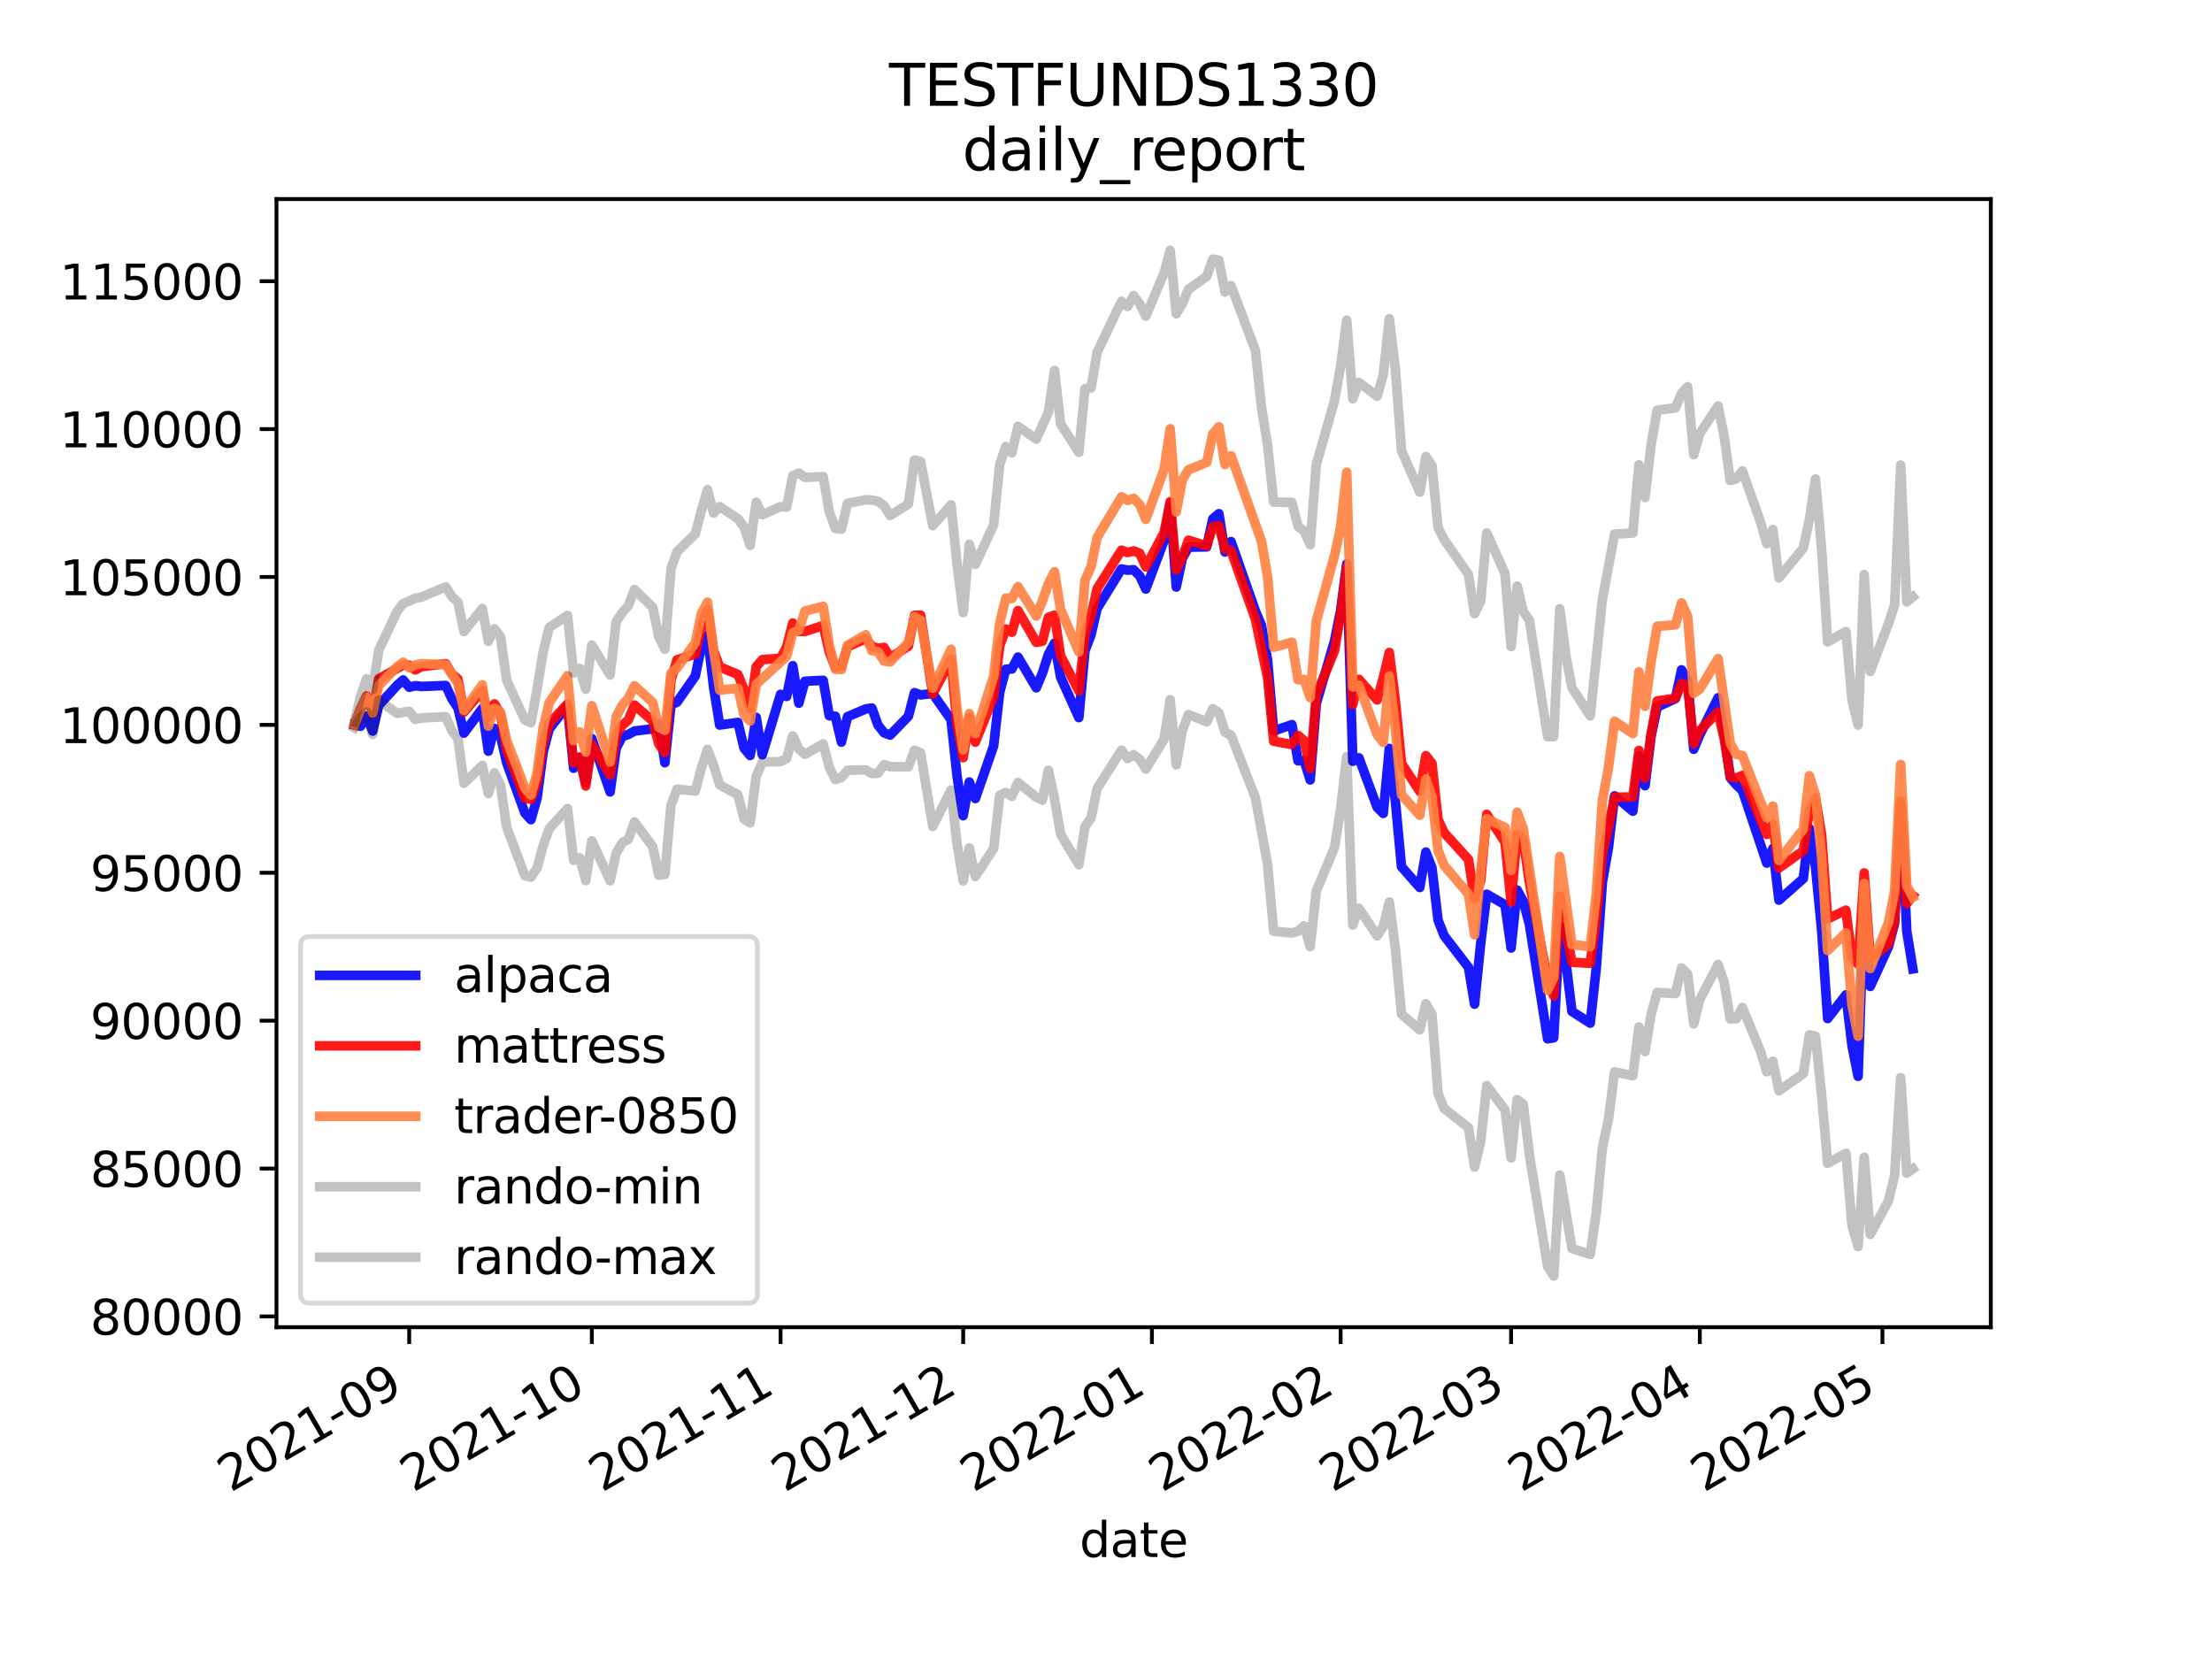 <?xml version="1.0" encoding="utf-8" standalone="no"?>
<!DOCTYPE svg PUBLIC "-//W3C//DTD SVG 1.1//EN"
  "http://www.w3.org/Graphics/SVG/1.1/DTD/svg11.dtd">
<svg height="345.6pt" version="1.1" viewBox="0 0 460.8 345.6" width="460.8pt" xmlns="http://www.w3.org/2000/svg" xmlns:xlink="http://www.w3.org/1999/xlink">
 <defs>
  <style type="text/css">*{stroke-linecap:butt;stroke-linejoin:round;}</style>
 </defs>
 <g id="figure_1">
  <g id="patch_1">
   <path d="M 0 345.6 
L 460.8 345.6 
L 460.8 0 
L 0 0 
z
" style="fill:#ffffff;"/>
  </g>
  <g id="axes_1">
   <g id="patch_2">
    <path d="M 57.6 276.48 
L 414.72 276.48 
L 414.72 41.472 
L 57.6 41.472 
z
" style="fill:#ffffff;"/>
   </g>
   <g id="matplotlib.axis_1">
    <g id="xtick_1">
     <g id="line2d_1">
      <defs>
       <path d="M 0 0 
L 0 3.5 
" id="mcaf097d957" style="stroke:#000000;stroke-width:0.8;"/>
      </defs>
      <g>
       <use style="stroke:#000000;stroke-width:0.8;" x="85.246" xlink:href="#mcaf097d957" y="276.48"/>
      </g>
     </g>
     <g id="text_1">
      <!-- 2021-09 -->
      <g transform="translate(48.022 310.952)rotate(-30)scale(0.1 -0.1)">
       <defs>
        <path d="M 1228 531 
L 3431 531 
L 3431 0 
L 469 0 
L 469 531 
Q 828 903 1448 1529 
Q 2069 2156 2228 2338 
Q 2531 2678 2651 2914 
Q 2772 3150 2772 3378 
Q 2772 3750 2511 3984 
Q 2250 4219 1831 4219 
Q 1534 4219 1204 4116 
Q 875 4013 500 3803 
L 500 4441 
Q 881 4594 1212 4672 
Q 1544 4750 1819 4750 
Q 2544 4750 2975 4387 
Q 3406 4025 3406 3419 
Q 3406 3131 3298 2873 
Q 3191 2616 2906 2266 
Q 2828 2175 2409 1742 
Q 1991 1309 1228 531 
z
" id="DejaVuSans-32" transform="scale(0.016)"/>
        <path d="M 2034 4250 
Q 1547 4250 1301 3770 
Q 1056 3291 1056 2328 
Q 1056 1369 1301 889 
Q 1547 409 2034 409 
Q 2525 409 2770 889 
Q 3016 1369 3016 2328 
Q 3016 3291 2770 3770 
Q 2525 4250 2034 4250 
z
M 2034 4750 
Q 2819 4750 3233 4129 
Q 3647 3509 3647 2328 
Q 3647 1150 3233 529 
Q 2819 -91 2034 -91 
Q 1250 -91 836 529 
Q 422 1150 422 2328 
Q 422 3509 836 4129 
Q 1250 4750 2034 4750 
z
" id="DejaVuSans-30" transform="scale(0.016)"/>
        <path d="M 794 531 
L 1825 531 
L 1825 4091 
L 703 3866 
L 703 4441 
L 1819 4666 
L 2450 4666 
L 2450 531 
L 3481 531 
L 3481 0 
L 794 0 
L 794 531 
z
" id="DejaVuSans-31" transform="scale(0.016)"/>
        <path d="M 313 2009 
L 1997 2009 
L 1997 1497 
L 313 1497 
L 313 2009 
z
" id="DejaVuSans-2d" transform="scale(0.016)"/>
        <path d="M 703 97 
L 703 672 
Q 941 559 1184 500 
Q 1428 441 1663 441 
Q 2288 441 2617 861 
Q 2947 1281 2994 2138 
Q 2813 1869 2534 1725 
Q 2256 1581 1919 1581 
Q 1219 1581 811 2004 
Q 403 2428 403 3163 
Q 403 3881 828 4315 
Q 1253 4750 1959 4750 
Q 2769 4750 3195 4129 
Q 3622 3509 3622 2328 
Q 3622 1225 3098 567 
Q 2575 -91 1691 -91 
Q 1453 -91 1209 -44 
Q 966 3 703 97 
z
M 1959 2075 
Q 2384 2075 2632 2365 
Q 2881 2656 2881 3163 
Q 2881 3666 2632 3958 
Q 2384 4250 1959 4250 
Q 1534 4250 1286 3958 
Q 1038 3666 1038 3163 
Q 1038 2656 1286 2365 
Q 1534 2075 1959 2075 
z
" id="DejaVuSans-39" transform="scale(0.016)"/>
       </defs>
       <use xlink:href="#DejaVuSans-32"/>
       <use x="63.623" xlink:href="#DejaVuSans-30"/>
       <use x="127.246" xlink:href="#DejaVuSans-32"/>
       <use x="190.869" xlink:href="#DejaVuSans-31"/>
       <use x="254.492" xlink:href="#DejaVuSans-2d"/>
       <use x="290.576" xlink:href="#DejaVuSans-30"/>
       <use x="354.199" xlink:href="#DejaVuSans-39"/>
      </g>
     </g>
    </g>
    <g id="xtick_2">
     <g id="line2d_2">
      <g>
       <use style="stroke:#000000;stroke-width:0.8;" x="123.292" xlink:href="#mcaf097d957" y="276.48"/>
      </g>
     </g>
     <g id="text_2">
      <!-- 2021-10 -->
      <g transform="translate(86.067 310.952)rotate(-30)scale(0.1 -0.1)">
       <use xlink:href="#DejaVuSans-32"/>
       <use x="63.623" xlink:href="#DejaVuSans-30"/>
       <use x="127.246" xlink:href="#DejaVuSans-32"/>
       <use x="190.869" xlink:href="#DejaVuSans-31"/>
       <use x="254.492" xlink:href="#DejaVuSans-2d"/>
       <use x="290.576" xlink:href="#DejaVuSans-31"/>
       <use x="354.199" xlink:href="#DejaVuSans-30"/>
      </g>
     </g>
    </g>
    <g id="xtick_3">
     <g id="line2d_3">
      <g>
       <use style="stroke:#000000;stroke-width:0.8;" x="162.605" xlink:href="#mcaf097d957" y="276.48"/>
      </g>
     </g>
     <g id="text_3">
      <!-- 2021-11 -->
      <g transform="translate(125.381 310.952)rotate(-30)scale(0.1 -0.1)">
       <use xlink:href="#DejaVuSans-32"/>
       <use x="63.623" xlink:href="#DejaVuSans-30"/>
       <use x="127.246" xlink:href="#DejaVuSans-32"/>
       <use x="190.869" xlink:href="#DejaVuSans-31"/>
       <use x="254.492" xlink:href="#DejaVuSans-2d"/>
       <use x="290.576" xlink:href="#DejaVuSans-31"/>
       <use x="354.199" xlink:href="#DejaVuSans-31"/>
      </g>
     </g>
    </g>
    <g id="xtick_4">
     <g id="line2d_4">
      <g>
       <use style="stroke:#000000;stroke-width:0.8;" x="200.651" xlink:href="#mcaf097d957" y="276.48"/>
      </g>
     </g>
     <g id="text_4">
      <!-- 2021-12 -->
      <g transform="translate(163.426 310.952)rotate(-30)scale(0.1 -0.1)">
       <use xlink:href="#DejaVuSans-32"/>
       <use x="63.623" xlink:href="#DejaVuSans-30"/>
       <use x="127.246" xlink:href="#DejaVuSans-32"/>
       <use x="190.869" xlink:href="#DejaVuSans-31"/>
       <use x="254.492" xlink:href="#DejaVuSans-2d"/>
       <use x="290.576" xlink:href="#DejaVuSans-31"/>
       <use x="354.199" xlink:href="#DejaVuSans-32"/>
      </g>
     </g>
    </g>
    <g id="xtick_5">
     <g id="line2d_5">
      <g>
       <use style="stroke:#000000;stroke-width:0.8;" x="239.965" xlink:href="#mcaf097d957" y="276.48"/>
      </g>
     </g>
     <g id="text_5">
      <!-- 2022-01 -->
      <g transform="translate(202.74 310.952)rotate(-30)scale(0.1 -0.1)">
       <use xlink:href="#DejaVuSans-32"/>
       <use x="63.623" xlink:href="#DejaVuSans-30"/>
       <use x="127.246" xlink:href="#DejaVuSans-32"/>
       <use x="190.869" xlink:href="#DejaVuSans-32"/>
       <use x="254.492" xlink:href="#DejaVuSans-2d"/>
       <use x="290.576" xlink:href="#DejaVuSans-30"/>
       <use x="354.199" xlink:href="#DejaVuSans-31"/>
      </g>
     </g>
    </g>
    <g id="xtick_6">
     <g id="line2d_6">
      <g>
       <use style="stroke:#000000;stroke-width:0.8;" x="279.278" xlink:href="#mcaf097d957" y="276.48"/>
      </g>
     </g>
     <g id="text_6">
      <!-- 2022-02 -->
      <g transform="translate(242.053 310.952)rotate(-30)scale(0.1 -0.1)">
       <use xlink:href="#DejaVuSans-32"/>
       <use x="63.623" xlink:href="#DejaVuSans-30"/>
       <use x="127.246" xlink:href="#DejaVuSans-32"/>
       <use x="190.869" xlink:href="#DejaVuSans-32"/>
       <use x="254.492" xlink:href="#DejaVuSans-2d"/>
       <use x="290.576" xlink:href="#DejaVuSans-30"/>
       <use x="354.199" xlink:href="#DejaVuSans-32"/>
      </g>
     </g>
    </g>
    <g id="xtick_7">
     <g id="line2d_7">
      <g>
       <use style="stroke:#000000;stroke-width:0.8;" x="314.787" xlink:href="#mcaf097d957" y="276.48"/>
      </g>
     </g>
     <g id="text_7">
      <!-- 2022-03 -->
      <g transform="translate(277.562 310.952)rotate(-30)scale(0.1 -0.1)">
       <defs>
        <path d="M 2597 2516 
Q 3050 2419 3304 2112 
Q 3559 1806 3559 1356 
Q 3559 666 3084 287 
Q 2609 -91 1734 -91 
Q 1441 -91 1130 -33 
Q 819 25 488 141 
L 488 750 
Q 750 597 1062 519 
Q 1375 441 1716 441 
Q 2309 441 2620 675 
Q 2931 909 2931 1356 
Q 2931 1769 2642 2001 
Q 2353 2234 1838 2234 
L 1294 2234 
L 1294 2753 
L 1863 2753 
Q 2328 2753 2575 2939 
Q 2822 3125 2822 3475 
Q 2822 3834 2567 4026 
Q 2313 4219 1838 4219 
Q 1578 4219 1281 4162 
Q 984 4106 628 3988 
L 628 4550 
Q 988 4650 1302 4700 
Q 1616 4750 1894 4750 
Q 2613 4750 3031 4423 
Q 3450 4097 3450 3541 
Q 3450 3153 3228 2886 
Q 3006 2619 2597 2516 
z
" id="DejaVuSans-33" transform="scale(0.016)"/>
       </defs>
       <use xlink:href="#DejaVuSans-32"/>
       <use x="63.623" xlink:href="#DejaVuSans-30"/>
       <use x="127.246" xlink:href="#DejaVuSans-32"/>
       <use x="190.869" xlink:href="#DejaVuSans-32"/>
       <use x="254.492" xlink:href="#DejaVuSans-2d"/>
       <use x="290.576" xlink:href="#DejaVuSans-30"/>
       <use x="354.199" xlink:href="#DejaVuSans-33"/>
      </g>
     </g>
    </g>
    <g id="xtick_8">
     <g id="line2d_8">
      <g>
       <use style="stroke:#000000;stroke-width:0.8;" x="354.101" xlink:href="#mcaf097d957" y="276.48"/>
      </g>
     </g>
     <g id="text_8">
      <!-- 2022-04 -->
      <g transform="translate(316.876 310.952)rotate(-30)scale(0.1 -0.1)">
       <defs>
        <path d="M 2419 4116 
L 825 1625 
L 2419 1625 
L 2419 4116 
z
M 2253 4666 
L 3047 4666 
L 3047 1625 
L 3713 1625 
L 3713 1100 
L 3047 1100 
L 3047 0 
L 2419 0 
L 2419 1100 
L 313 1100 
L 313 1709 
L 2253 4666 
z
" id="DejaVuSans-34" transform="scale(0.016)"/>
       </defs>
       <use xlink:href="#DejaVuSans-32"/>
       <use x="63.623" xlink:href="#DejaVuSans-30"/>
       <use x="127.246" xlink:href="#DejaVuSans-32"/>
       <use x="190.869" xlink:href="#DejaVuSans-32"/>
       <use x="254.492" xlink:href="#DejaVuSans-2d"/>
       <use x="290.576" xlink:href="#DejaVuSans-30"/>
       <use x="354.199" xlink:href="#DejaVuSans-34"/>
      </g>
     </g>
    </g>
    <g id="xtick_9">
     <g id="line2d_9">
      <g>
       <use style="stroke:#000000;stroke-width:0.8;" x="392.146" xlink:href="#mcaf097d957" y="276.48"/>
      </g>
     </g>
     <g id="text_9">
      <!-- 2022-05 -->
      <g transform="translate(354.922 310.952)rotate(-30)scale(0.1 -0.1)">
       <defs>
        <path d="M 691 4666 
L 3169 4666 
L 3169 4134 
L 1269 4134 
L 1269 2991 
Q 1406 3038 1543 3061 
Q 1681 3084 1819 3084 
Q 2600 3084 3056 2656 
Q 3513 2228 3513 1497 
Q 3513 744 3044 326 
Q 2575 -91 1722 -91 
Q 1428 -91 1123 -41 
Q 819 9 494 109 
L 494 744 
Q 775 591 1075 516 
Q 1375 441 1709 441 
Q 2250 441 2565 725 
Q 2881 1009 2881 1497 
Q 2881 1984 2565 2268 
Q 2250 2553 1709 2553 
Q 1456 2553 1204 2497 
Q 953 2441 691 2322 
L 691 4666 
z
" id="DejaVuSans-35" transform="scale(0.016)"/>
       </defs>
       <use xlink:href="#DejaVuSans-32"/>
       <use x="63.623" xlink:href="#DejaVuSans-30"/>
       <use x="127.246" xlink:href="#DejaVuSans-32"/>
       <use x="190.869" xlink:href="#DejaVuSans-32"/>
       <use x="254.492" xlink:href="#DejaVuSans-2d"/>
       <use x="290.576" xlink:href="#DejaVuSans-30"/>
       <use x="354.199" xlink:href="#DejaVuSans-35"/>
      </g>
     </g>
    </g>
    <g id="text_10">
     <!-- date -->
     <g transform="translate(224.885 324.351)scale(0.1 -0.1)">
      <defs>
       <path d="M 2906 2969 
L 2906 4863 
L 3481 4863 
L 3481 0 
L 2906 0 
L 2906 525 
Q 2725 213 2448 61 
Q 2172 -91 1784 -91 
Q 1150 -91 751 415 
Q 353 922 353 1747 
Q 353 2572 751 3078 
Q 1150 3584 1784 3584 
Q 2172 3584 2448 3432 
Q 2725 3281 2906 2969 
z
M 947 1747 
Q 947 1113 1208 752 
Q 1469 391 1925 391 
Q 2381 391 2643 752 
Q 2906 1113 2906 1747 
Q 2906 2381 2643 2742 
Q 2381 3103 1925 3103 
Q 1469 3103 1208 2742 
Q 947 2381 947 1747 
z
" id="DejaVuSans-64" transform="scale(0.016)"/>
       <path d="M 2194 1759 
Q 1497 1759 1228 1600 
Q 959 1441 959 1056 
Q 959 750 1161 570 
Q 1363 391 1709 391 
Q 2188 391 2477 730 
Q 2766 1069 2766 1631 
L 2766 1759 
L 2194 1759 
z
M 3341 1997 
L 3341 0 
L 2766 0 
L 2766 531 
Q 2569 213 2275 61 
Q 1981 -91 1556 -91 
Q 1019 -91 701 211 
Q 384 513 384 1019 
Q 384 1609 779 1909 
Q 1175 2209 1959 2209 
L 2766 2209 
L 2766 2266 
Q 2766 2663 2505 2880 
Q 2244 3097 1772 3097 
Q 1472 3097 1187 3025 
Q 903 2953 641 2809 
L 641 3341 
Q 956 3463 1253 3523 
Q 1550 3584 1831 3584 
Q 2591 3584 2966 3190 
Q 3341 2797 3341 1997 
z
" id="DejaVuSans-61" transform="scale(0.016)"/>
       <path d="M 1172 4494 
L 1172 3500 
L 2356 3500 
L 2356 3053 
L 1172 3053 
L 1172 1153 
Q 1172 725 1289 603 
Q 1406 481 1766 481 
L 2356 481 
L 2356 0 
L 1766 0 
Q 1100 0 847 248 
Q 594 497 594 1153 
L 594 3053 
L 172 3053 
L 172 3500 
L 594 3500 
L 594 4494 
L 1172 4494 
z
" id="DejaVuSans-74" transform="scale(0.016)"/>
       <path d="M 3597 1894 
L 3597 1613 
L 953 1613 
Q 991 1019 1311 708 
Q 1631 397 2203 397 
Q 2534 397 2845 478 
Q 3156 559 3463 722 
L 3463 178 
Q 3153 47 2828 -22 
Q 2503 -91 2169 -91 
Q 1331 -91 842 396 
Q 353 884 353 1716 
Q 353 2575 817 3079 
Q 1281 3584 2069 3584 
Q 2775 3584 3186 3129 
Q 3597 2675 3597 1894 
z
M 3022 2063 
Q 3016 2534 2758 2815 
Q 2500 3097 2075 3097 
Q 1594 3097 1305 2825 
Q 1016 2553 972 2059 
L 3022 2063 
z
" id="DejaVuSans-65" transform="scale(0.016)"/>
      </defs>
      <use xlink:href="#DejaVuSans-64"/>
      <use x="63.477" xlink:href="#DejaVuSans-61"/>
      <use x="124.756" xlink:href="#DejaVuSans-74"/>
      <use x="163.965" xlink:href="#DejaVuSans-65"/>
     </g>
    </g>
   </g>
   <g id="matplotlib.axis_2">
    <g id="ytick_1">
     <g id="line2d_10">
      <defs>
       <path d="M 0 0 
L -3.5 0 
" id="mb1615b941e" style="stroke:#000000;stroke-width:0.8;"/>
      </defs>
      <g>
       <use style="stroke:#000000;stroke-width:0.8;" x="57.6" xlink:href="#mb1615b941e" y="274.239"/>
      </g>
     </g>
     <g id="text_11">
      <!-- 80000 -->
      <g transform="translate(18.788 278.038)scale(0.1 -0.1)">
       <defs>
        <path d="M 2034 2216 
Q 1584 2216 1326 1975 
Q 1069 1734 1069 1313 
Q 1069 891 1326 650 
Q 1584 409 2034 409 
Q 2484 409 2743 651 
Q 3003 894 3003 1313 
Q 3003 1734 2745 1975 
Q 2488 2216 2034 2216 
z
M 1403 2484 
Q 997 2584 770 2862 
Q 544 3141 544 3541 
Q 544 4100 942 4425 
Q 1341 4750 2034 4750 
Q 2731 4750 3128 4425 
Q 3525 4100 3525 3541 
Q 3525 3141 3298 2862 
Q 3072 2584 2669 2484 
Q 3125 2378 3379 2068 
Q 3634 1759 3634 1313 
Q 3634 634 3220 271 
Q 2806 -91 2034 -91 
Q 1263 -91 848 271 
Q 434 634 434 1313 
Q 434 1759 690 2068 
Q 947 2378 1403 2484 
z
M 1172 3481 
Q 1172 3119 1398 2916 
Q 1625 2713 2034 2713 
Q 2441 2713 2670 2916 
Q 2900 3119 2900 3481 
Q 2900 3844 2670 4047 
Q 2441 4250 2034 4250 
Q 1625 4250 1398 4047 
Q 1172 3844 1172 3481 
z
" id="DejaVuSans-38" transform="scale(0.016)"/>
       </defs>
       <use xlink:href="#DejaVuSans-38"/>
       <use x="63.623" xlink:href="#DejaVuSans-30"/>
       <use x="127.246" xlink:href="#DejaVuSans-30"/>
       <use x="190.869" xlink:href="#DejaVuSans-30"/>
       <use x="254.492" xlink:href="#DejaVuSans-30"/>
      </g>
     </g>
    </g>
    <g id="ytick_2">
     <g id="line2d_11">
      <g>
       <use style="stroke:#000000;stroke-width:0.8;" x="57.6" xlink:href="#mb1615b941e" y="243.431"/>
      </g>
     </g>
     <g id="text_12">
      <!-- 85000 -->
      <g transform="translate(18.788 247.23)scale(0.1 -0.1)">
       <use xlink:href="#DejaVuSans-38"/>
       <use x="63.623" xlink:href="#DejaVuSans-35"/>
       <use x="127.246" xlink:href="#DejaVuSans-30"/>
       <use x="190.869" xlink:href="#DejaVuSans-30"/>
       <use x="254.492" xlink:href="#DejaVuSans-30"/>
      </g>
     </g>
    </g>
    <g id="ytick_3">
     <g id="line2d_12">
      <g>
       <use style="stroke:#000000;stroke-width:0.8;" x="57.6" xlink:href="#mb1615b941e" y="212.623"/>
      </g>
     </g>
     <g id="text_13">
      <!-- 90000 -->
      <g transform="translate(18.788 216.422)scale(0.1 -0.1)">
       <use xlink:href="#DejaVuSans-39"/>
       <use x="63.623" xlink:href="#DejaVuSans-30"/>
       <use x="127.246" xlink:href="#DejaVuSans-30"/>
       <use x="190.869" xlink:href="#DejaVuSans-30"/>
       <use x="254.492" xlink:href="#DejaVuSans-30"/>
      </g>
     </g>
    </g>
    <g id="ytick_4">
     <g id="line2d_13">
      <g>
       <use style="stroke:#000000;stroke-width:0.8;" x="57.6" xlink:href="#mb1615b941e" y="181.814"/>
      </g>
     </g>
     <g id="text_14">
      <!-- 95000 -->
      <g transform="translate(18.788 185.614)scale(0.1 -0.1)">
       <use xlink:href="#DejaVuSans-39"/>
       <use x="63.623" xlink:href="#DejaVuSans-35"/>
       <use x="127.246" xlink:href="#DejaVuSans-30"/>
       <use x="190.869" xlink:href="#DejaVuSans-30"/>
       <use x="254.492" xlink:href="#DejaVuSans-30"/>
      </g>
     </g>
    </g>
    <g id="ytick_5">
     <g id="line2d_14">
      <g>
       <use style="stroke:#000000;stroke-width:0.8;" x="57.6" xlink:href="#mb1615b941e" y="151.006"/>
      </g>
     </g>
     <g id="text_15">
      <!-- 100000 -->
      <g transform="translate(12.425 154.805)scale(0.1 -0.1)">
       <use xlink:href="#DejaVuSans-31"/>
       <use x="63.623" xlink:href="#DejaVuSans-30"/>
       <use x="127.246" xlink:href="#DejaVuSans-30"/>
       <use x="190.869" xlink:href="#DejaVuSans-30"/>
       <use x="254.492" xlink:href="#DejaVuSans-30"/>
       <use x="318.115" xlink:href="#DejaVuSans-30"/>
      </g>
     </g>
    </g>
    <g id="ytick_6">
     <g id="line2d_15">
      <g>
       <use style="stroke:#000000;stroke-width:0.8;" x="57.6" xlink:href="#mb1615b941e" y="120.198"/>
      </g>
     </g>
     <g id="text_16">
      <!-- 105000 -->
      <g transform="translate(12.425 123.997)scale(0.1 -0.1)">
       <use xlink:href="#DejaVuSans-31"/>
       <use x="63.623" xlink:href="#DejaVuSans-30"/>
       <use x="127.246" xlink:href="#DejaVuSans-35"/>
       <use x="190.869" xlink:href="#DejaVuSans-30"/>
       <use x="254.492" xlink:href="#DejaVuSans-30"/>
       <use x="318.115" xlink:href="#DejaVuSans-30"/>
      </g>
     </g>
    </g>
    <g id="ytick_7">
     <g id="line2d_16">
      <g>
       <use style="stroke:#000000;stroke-width:0.8;" x="57.6" xlink:href="#mb1615b941e" y="89.39"/>
      </g>
     </g>
     <g id="text_17">
      <!-- 110000 -->
      <g transform="translate(12.425 93.189)scale(0.1 -0.1)">
       <use xlink:href="#DejaVuSans-31"/>
       <use x="63.623" xlink:href="#DejaVuSans-31"/>
       <use x="127.246" xlink:href="#DejaVuSans-30"/>
       <use x="190.869" xlink:href="#DejaVuSans-30"/>
       <use x="254.492" xlink:href="#DejaVuSans-30"/>
       <use x="318.115" xlink:href="#DejaVuSans-30"/>
      </g>
     </g>
    </g>
    <g id="ytick_8">
     <g id="line2d_17">
      <g>
       <use style="stroke:#000000;stroke-width:0.8;" x="57.6" xlink:href="#mb1615b941e" y="58.581"/>
      </g>
     </g>
     <g id="text_18">
      <!-- 115000 -->
      <g transform="translate(12.425 62.381)scale(0.1 -0.1)">
       <use xlink:href="#DejaVuSans-31"/>
       <use x="63.623" xlink:href="#DejaVuSans-31"/>
       <use x="127.246" xlink:href="#DejaVuSans-35"/>
       <use x="190.869" xlink:href="#DejaVuSans-30"/>
       <use x="254.492" xlink:href="#DejaVuSans-30"/>
       <use x="318.115" xlink:href="#DejaVuSans-30"/>
      </g>
     </g>
    </g>
   </g>
   <g id="line2d_18">
    <path clip-path="url(#p46eda16401)" d="M 73.833 151.006 
L 75.101 151.294 
L 76.369 149.185 
L 77.637 152.287 
L 78.905 146.918 
L 82.71 142.774 
L 83.978 141.642 
L 85.246 143.164 
L 86.515 142.848 
L 87.783 143.002 
L 92.855 142.803 
L 94.124 145.561 
L 95.392 147.454 
L 96.66 152.718 
L 100.465 147.621 
L 101.733 156.482 
L 103.001 151.748 
L 104.269 153.247 
L 105.537 158.859 
L 109.342 169.361 
L 110.61 170.752 
L 111.878 166.276 
L 113.146 156.691 
L 114.415 151.848 
L 118.219 146.971 
L 119.487 160.041 
L 120.755 157.797 
L 122.024 163.01 
L 123.292 153.856 
L 127.096 164.971 
L 128.365 155.857 
L 129.633 153.439 
L 130.901 153.001 
L 132.169 152.292 
L 135.974 151.829 
L 137.242 150.816 
L 138.51 158.884 
L 139.778 146.835 
L 141.046 146.258 
L 144.851 140.813 
L 146.119 134.649 
L 147.387 132.369 
L 148.655 143.139 
L 149.924 151.041 
L 153.728 150.494 
L 154.996 155.848 
L 156.265 157.387 
L 157.533 149.439 
L 158.801 157.221 
L 162.605 144.646 
L 163.874 145.081 
L 165.142 138.677 
L 166.41 146.489 
L 167.678 141.917 
L 171.483 141.716 
L 172.751 149.087 
L 174.019 149.212 
L 175.287 154.594 
L 176.555 149.291 
L 180.36 147.687 
L 181.628 147.502 
L 182.896 151.04 
L 184.165 152.653 
L 185.433 153.129 
L 189.237 149.208 
L 190.505 144.296 
L 191.774 144.753 
L 194.31 144.486 
L 198.115 149.918 
L 199.383 161.751 
L 200.651 169.914 
L 201.919 162.907 
L 203.187 166.351 
L 206.992 155.397 
L 208.26 144.199 
L 209.528 139.414 
L 210.796 139.358 
L 212.065 136.884 
L 215.869 143.284 
L 217.137 140.261 
L 218.405 136.323 
L 219.674 133.983 
L 220.942 141.072 
L 224.746 149.49 
L 226.015 135.569 
L 227.283 132.242 
L 228.551 126.759 
L 233.624 118.524 
L 234.892 118.772 
L 236.16 118.688 
L 237.428 119.968 
L 238.696 122.709 
L 242.501 112.592 
L 243.769 104.822 
L 245.037 122.286 
L 246.305 116.325 
L 247.574 113.978 
L 251.378 113.927 
L 252.646 108.088 
L 253.915 107.013 
L 255.183 114.991 
L 256.451 112.826 
L 261.524 127.287 
L 262.792 130.303 
L 264.06 137.535 
L 265.328 152.263 
L 269.133 150.958 
L 270.401 158.476 
L 271.669 158.442 
L 272.937 162.472 
L 274.205 146.595 
L 278.01 133.474 
L 279.278 127.175 
L 280.546 117.476 
L 281.815 158.588 
L 283.083 157.875 
L 286.887 168.177 
L 288.155 169.447 
L 289.424 155.909 
L 290.692 166.993 
L 291.96 180.557 
L 295.765 184.876 
L 297.033 177.51 
L 298.301 180.767 
L 299.569 191.673 
L 300.837 194.92 
L 305.91 201.505 
L 307.178 209.179 
L 308.446 196.595 
L 309.715 186.282 
L 313.519 188.472 
L 314.787 197.486 
L 316.055 185.414 
L 317.324 187.749 
L 318.592 192.516 
L 322.396 216.395 
L 323.665 216.187 
L 324.933 192.949 
L 326.201 200.343 
L 327.469 210.703 
L 331.274 213.136 
L 332.542 201.602 
L 333.81 183.751 
L 335.078 176.517 
L 336.346 165.798 
L 340.151 168.987 
L 341.419 157.416 
L 342.687 163.67 
L 343.955 153.348 
L 345.224 147.296 
L 349.028 145.526 
L 350.296 139.543 
L 351.565 141.641 
L 352.833 156.082 
L 354.101 153.087 
L 357.905 145.358 
L 359.174 152.641 
L 360.442 162.031 
L 361.71 163.498 
L 362.978 164.696 
L 368.051 179.79 
L 369.319 176.754 
L 370.587 187.515 
L 375.66 183.021 
L 376.928 172.598 
L 378.196 180.553 
L 379.465 193.589 
L 380.733 212.181 
L 384.537 207.251 
L 385.805 217.85 
L 387.074 224.217 
L 388.342 188.226 
L 389.61 205.491 
L 393.415 197.194 
L 394.683 192.306 
L 395.951 167.574 
L 397.219 194.016 
L 398.487 201.833 
L 398.487 201.833 
" style="fill:none;stroke:#0000ff;stroke-linecap:square;stroke-opacity:0.9;stroke-width:2;"/>
   </g>
   <g id="line2d_19">
    <path clip-path="url(#p46eda16401)" d="M 73.833 151.006 
L 75.101 147.642 
L 76.369 144.999 
L 77.637 148.547 
L 78.905 141.412 
L 83.978 138.544 
L 85.246 138.558 
L 86.515 139.557 
L 87.783 138.88 
L 92.855 138.254 
L 94.124 140.394 
L 95.392 141.469 
L 96.66 148.329 
L 100.465 143.86 
L 101.733 149.395 
L 103.001 146.643 
L 104.269 148.722 
L 105.537 156.201 
L 109.342 166.269 
L 110.61 166.514 
L 111.878 163.003 
L 113.146 154.852 
L 114.415 150.709 
L 118.219 146.637 
L 119.487 158.879 
L 120.755 157.691 
L 122.024 163.736 
L 123.292 155.128 
L 127.096 161.463 
L 128.365 153.094 
L 129.633 151.098 
L 130.901 149.978 
L 132.169 146.88 
L 135.974 150.178 
L 137.242 154.99 
L 138.51 156.757 
L 139.778 141.666 
L 141.046 137.443 
L 144.851 136.261 
L 146.119 130.452 
L 147.387 127.034 
L 148.655 135.518 
L 149.924 138.933 
L 153.728 140.519 
L 154.996 143.658 
L 156.265 147.661 
L 157.533 138.888 
L 158.801 137.419 
L 162.605 137.133 
L 163.874 134.8 
L 165.142 129.798 
L 166.41 131.521 
L 167.678 131.554 
L 171.483 130.301 
L 172.751 135.799 
L 174.019 139.072 
L 175.287 138.891 
L 176.555 134.726 
L 180.36 133.05 
L 181.628 134.642 
L 182.896 135.056 
L 184.165 134.877 
L 185.433 136.995 
L 189.237 134.605 
L 190.505 128.181 
L 191.774 128.149 
L 194.31 144.565 
L 198.115 137.373 
L 199.383 150.995 
L 200.651 157.84 
L 201.919 149.482 
L 203.187 154.598 
L 206.992 145.149 
L 208.26 134.527 
L 209.528 131.051 
L 210.796 131.706 
L 212.065 127.198 
L 215.869 133.803 
L 217.137 133.58 
L 218.405 128.609 
L 219.674 128.161 
L 220.942 136.617 
L 224.746 143.916 
L 226.015 132.193 
L 227.283 128.383 
L 228.551 122.65 
L 233.624 114.615 
L 234.892 115.105 
L 236.16 114.771 
L 237.428 115.273 
L 238.696 118.093 
L 242.501 110.941 
L 243.769 104.5 
L 245.037 118.706 
L 246.305 116.041 
L 247.574 112.55 
L 251.378 113.691 
L 252.646 109.714 
L 253.915 109.562 
L 255.183 114.389 
L 256.451 114.716 
L 261.524 129.001 
L 264.06 141.169 
L 265.328 154.411 
L 269.133 155.099 
L 270.401 153.188 
L 271.669 154.318 
L 272.937 160.077 
L 274.205 144.79 
L 278.01 135.566 
L 279.278 127.896 
L 280.546 118.103 
L 281.815 146.75 
L 283.083 141.528 
L 286.887 145.811 
L 288.155 141.232 
L 289.424 135.926 
L 290.692 146.094 
L 291.96 159.029 
L 295.765 164.856 
L 297.033 157.424 
L 298.301 159.008 
L 299.569 170.725 
L 300.837 173.451 
L 305.91 179.034 
L 307.178 187.206 
L 308.446 183.516 
L 309.715 169.642 
L 313.519 175.44 
L 314.787 187.895 
L 316.055 173.799 
L 317.324 174.983 
L 318.592 183.708 
L 322.396 204.306 
L 323.665 207.472 
L 324.933 186.659 
L 326.201 193.947 
L 327.469 200.448 
L 331.274 200.675 
L 332.542 191.343 
L 333.81 177.878 
L 335.078 172.297 
L 336.346 166.083 
L 340.151 166.024 
L 341.419 156.326 
L 342.687 162.054 
L 343.955 152.858 
L 345.224 146.026 
L 349.028 145.449 
L 350.296 142.393 
L 351.565 142.906 
L 352.833 154.944 
L 354.101 152.167 
L 357.905 148.319 
L 359.174 153.882 
L 360.442 161.809 
L 361.71 162.079 
L 362.978 161.539 
L 368.051 173.829 
L 369.319 171.701 
L 370.587 180.83 
L 375.66 177.211 
L 376.928 168.845 
L 378.196 166.209 
L 379.465 173.859 
L 380.733 191.42 
L 384.537 189.605 
L 385.805 199.509 
L 387.074 200.826 
L 388.342 181.857 
L 389.61 199.819 
L 393.415 196.607 
L 394.683 191.75 
L 395.951 166.894 
L 397.219 188.216 
L 398.487 186.574 
L 398.487 186.574 
" style="fill:none;stroke:#ff0000;stroke-linecap:square;stroke-opacity:0.9;stroke-width:2;"/>
   </g>
   <g id="line2d_20">
    <path clip-path="url(#p46eda16401)" d="M 73.833 151.006 
L 75.101 147.873 
L 76.369 145.233 
L 77.637 148.501 
L 78.905 142.814 
L 82.71 138.926 
L 83.978 137.946 
L 85.246 139.114 
L 86.515 138.517 
L 87.783 138.259 
L 92.855 138.458 
L 95.392 142.381 
L 96.66 147.976 
L 100.465 142.669 
L 101.733 151.266 
L 103.001 147.516 
L 104.269 148.323 
L 105.537 154.173 
L 109.342 164.173 
L 110.61 165.624 
L 111.878 161.068 
L 113.146 151.672 
L 114.415 146.376 
L 118.219 140.766 
L 119.487 154.268 
L 120.755 152.451 
L 122.024 156.68 
L 123.292 147.01 
L 127.096 158.727 
L 128.365 149.307 
L 129.633 146.851 
L 130.901 145.489 
L 132.169 142.864 
L 135.974 146.339 
L 137.242 151.497 
L 138.51 152.149 
L 139.778 140.247 
L 141.046 139.135 
L 144.851 133.891 
L 146.119 127.745 
L 147.387 125.455 
L 148.655 135.421 
L 149.924 143.746 
L 153.728 143.389 
L 154.996 148.877 
L 156.265 150.184 
L 157.533 142.602 
L 158.801 141.366 
L 163.874 136.724 
L 165.142 131.841 
L 166.41 131.283 
L 167.678 127.309 
L 171.483 126.304 
L 172.751 134.393 
L 174.019 139.402 
L 175.287 139.484 
L 176.555 134.418 
L 180.36 132.236 
L 181.628 135.551 
L 182.896 135.753 
L 184.165 137.71 
L 185.433 137.894 
L 189.237 133.816 
L 190.505 128.465 
L 191.774 129.188 
L 194.31 143.342 
L 198.115 135.262 
L 199.383 147.861 
L 200.651 156.228 
L 201.919 148.664 
L 203.187 152.8 
L 206.992 140.876 
L 208.26 129.756 
L 209.528 124.608 
L 210.796 124.689 
L 212.065 122.215 
L 215.869 128.34 
L 217.137 125.197 
L 218.405 121.591 
L 219.674 119.109 
L 220.942 126.986 
L 224.746 135.807 
L 226.015 120.902 
L 227.283 118.057 
L 228.551 111.947 
L 233.624 103.502 
L 234.892 104.236 
L 236.16 103.827 
L 237.428 105.136 
L 238.696 108.178 
L 242.501 97.785 
L 243.769 89.322 
L 245.037 106.638 
L 246.305 99.937 
L 247.574 97.863 
L 251.378 96.324 
L 252.646 90.408 
L 253.915 88.918 
L 255.183 96.753 
L 256.451 94.964 
L 262.792 112.757 
L 264.06 120.136 
L 265.328 134.816 
L 269.133 133.794 
L 270.401 141.613 
L 271.669 141.542 
L 272.937 145.316 
L 274.205 129.416 
L 278.01 115.717 
L 279.278 109.811 
L 280.546 98.383 
L 281.815 143.096 
L 283.083 142.767 
L 286.887 153.023 
L 288.155 154.646 
L 289.424 140.849 
L 290.692 152.048 
L 291.96 165.555 
L 295.765 169.825 
L 297.033 162.287 
L 298.301 166.043 
L 299.569 177.115 
L 300.837 180.287 
L 305.91 186.244 
L 307.178 194.748 
L 308.446 181.502 
L 309.715 170.56 
L 313.519 172.364 
L 314.787 181.324 
L 316.055 169.207 
L 317.324 172.606 
L 322.396 206.29 
L 323.665 203.626 
L 324.933 178.413 
L 327.469 196.768 
L 331.274 197.191 
L 332.542 186.15 
L 333.81 166.736 
L 335.078 159.888 
L 336.346 150.256 
L 340.151 152.813 
L 341.419 139.964 
L 342.687 147.133 
L 343.955 137.871 
L 345.224 130.478 
L 349.028 130.164 
L 350.296 125.595 
L 351.565 128.415 
L 352.833 144.425 
L 354.101 143.55 
L 357.905 137.206 
L 360.442 154.83 
L 361.71 157.138 
L 362.978 157.383 
L 368.051 170.351 
L 369.319 167.931 
L 370.587 179.218 
L 375.66 172.752 
L 376.928 161.592 
L 378.196 165.651 
L 379.465 178.435 
L 380.733 198.012 
L 384.537 194.317 
L 385.805 209.406 
L 387.074 215.863 
L 388.342 184.03 
L 389.61 201.767 
L 393.415 192.141 
L 394.683 185.62 
L 395.951 159.257 
L 397.219 184.516 
L 398.487 186.916 
L 398.487 186.916 
" style="fill:none;stroke:#ff8040;stroke-linecap:square;stroke-opacity:0.9;stroke-width:2;"/>
   </g>
   <g id="line2d_21">
    <path clip-path="url(#p46eda16401)" d="M 73.833 151.622 
L 75.101 149.528 
L 76.369 148.274 
L 77.637 153.002 
L 78.905 145.832 
L 82.71 148.598 
L 85.246 148.185 
L 86.515 149.866 
L 87.783 149.564 
L 92.855 149.31 
L 94.124 152.186 
L 95.392 153.881 
L 96.66 163.157 
L 100.465 159.452 
L 101.733 165.311 
L 103.001 161.003 
L 104.269 163.549 
L 105.537 172.279 
L 109.342 182.423 
L 110.61 182.714 
L 111.878 180.801 
L 113.146 176.187 
L 114.415 172.632 
L 118.219 168.43 
L 119.487 179.239 
L 120.755 178.708 
L 122.024 183.445 
L 123.292 175.177 
L 127.096 183.484 
L 128.365 177.702 
L 129.633 175.548 
L 130.901 174.84 
L 132.169 171.223 
L 135.974 176.381 
L 137.242 182.32 
L 138.51 182.149 
L 139.778 167.696 
L 141.046 164.402 
L 144.851 164.799 
L 146.119 159.96 
L 147.387 156.102 
L 148.655 159.436 
L 149.924 163.493 
L 153.728 165.587 
L 154.996 170.628 
L 156.265 171.407 
L 157.533 161.733 
L 158.801 158.771 
L 162.605 158.648 
L 163.874 157.992 
L 165.142 153.314 
L 166.41 156.014 
L 167.678 157.141 
L 171.483 154.97 
L 172.751 159.837 
L 174.019 162.405 
L 175.287 161.963 
L 176.555 160.461 
L 180.36 160.378 
L 181.628 161.137 
L 182.896 161.068 
L 184.165 159.294 
L 185.433 159.707 
L 189.237 159.738 
L 190.505 156.293 
L 191.774 156.816 
L 194.31 172.161 
L 198.115 164.578 
L 199.383 175.901 
L 200.651 183.505 
L 201.919 176.627 
L 203.187 182.576 
L 206.992 176.772 
L 208.26 165.696 
L 209.528 165.059 
L 210.796 165.885 
L 212.065 163.01 
L 215.869 166.051 
L 217.137 166.686 
L 218.405 160.464 
L 219.674 166.38 
L 220.942 173.761 
L 224.746 180.148 
L 226.015 172.235 
L 227.283 170.401 
L 228.551 164.271 
L 233.624 156.266 
L 234.892 158.025 
L 236.16 157.226 
L 237.428 158.19 
L 238.696 160.21 
L 242.501 153.963 
L 243.769 145.779 
L 245.037 159.332 
L 246.305 152.181 
L 247.574 148.841 
L 251.378 150.362 
L 252.646 147.656 
L 253.915 148.469 
L 255.183 152.501 
L 256.451 153.18 
L 261.524 166.172 
L 264.06 180.052 
L 265.328 193.979 
L 269.133 194.349 
L 270.401 193.984 
L 271.669 192.87 
L 272.937 197.204 
L 274.205 185.662 
L 278.01 176.53 
L 279.278 168.409 
L 280.546 157.625 
L 281.815 192.694 
L 283.083 189.218 
L 286.887 194.952 
L 288.155 192.987 
L 289.424 187.89 
L 290.692 197.744 
L 291.96 211.269 
L 295.765 214.52 
L 297.033 209.082 
L 298.301 211.286 
L 299.569 227.752 
L 300.837 230.919 
L 305.91 234.907 
L 307.178 243.128 
L 308.446 237.897 
L 309.715 226.149 
L 313.519 231.225 
L 314.787 241.224 
L 316.055 229.069 
L 317.324 230.052 
L 318.592 240.502 
L 322.396 263.805 
L 323.665 265.798 
L 324.933 244.777 
L 327.469 260.093 
L 331.274 261.302 
L 332.542 252.479 
L 333.81 239.076 
L 335.078 233.153 
L 336.346 223.288 
L 340.151 224.084 
L 341.419 213.932 
L 342.687 219.061 
L 343.955 211.308 
L 345.224 206.751 
L 349.028 206.967 
L 350.296 201.648 
L 351.565 202.891 
L 352.833 213.286 
L 354.101 208.224 
L 357.905 200.917 
L 359.174 204.632 
L 360.442 212.261 
L 361.71 212.212 
L 362.978 209.873 
L 366.783 219.128 
L 368.051 223.266 
L 369.319 221.066 
L 370.587 227.227 
L 375.66 223.674 
L 376.928 215.583 
L 378.196 215.863 
L 379.465 227.991 
L 380.733 242.35 
L 384.537 240.222 
L 385.805 255.263 
L 387.074 259.688 
L 388.342 241.076 
L 389.61 257.152 
L 393.415 250.119 
L 394.683 244.847 
L 395.951 224.506 
L 397.219 244.393 
L 398.487 243.479 
L 398.487 243.479 
" style="fill:none;stroke:#0d0d0d;stroke-linecap:square;stroke-opacity:0.25;stroke-width:2;"/>
   </g>
   <g id="line2d_22">
    <path clip-path="url(#p46eda16401)" d="M 73.833 150.39 
L 75.101 145.079 
L 76.369 141.419 
L 77.637 143.601 
L 78.905 135.455 
L 82.71 127.381 
L 83.978 125.754 
L 86.515 124.64 
L 87.783 124.395 
L 92.855 122.251 
L 94.124 124.26 
L 95.392 125.472 
L 96.66 131.558 
L 100.465 126.762 
L 101.733 133.588 
L 103.001 130.974 
L 104.269 132.671 
L 105.537 141.677 
L 109.342 149.99 
L 110.61 150.558 
L 111.878 143.532 
L 113.146 135.822 
L 114.415 130.704 
L 118.219 128.189 
L 119.487 140.201 
L 120.755 139.259 
L 122.024 143.573 
L 123.292 134.379 
L 127.096 140.618 
L 128.365 129.487 
L 129.633 127.589 
L 130.901 126.177 
L 132.169 122.815 
L 135.974 126.51 
L 137.242 132.696 
L 138.51 135.231 
L 139.778 118.481 
L 141.046 114.915 
L 144.851 111.223 
L 146.119 106.304 
L 147.387 101.99 
L 148.655 106.874 
L 149.924 105.548 
L 153.728 108.053 
L 154.996 109.803 
L 156.265 113.627 
L 157.533 104.626 
L 158.801 107.23 
L 162.605 105.538 
L 163.874 105.644 
L 165.142 99.101 
L 166.41 98.552 
L 167.678 99.447 
L 171.483 99.292 
L 172.751 106.59 
L 174.019 110.078 
L 175.287 110.222 
L 176.555 104.854 
L 180.36 104.117 
L 181.628 104.174 
L 182.896 104.432 
L 184.165 105.355 
L 185.433 107.38 
L 189.237 105.017 
L 190.505 95.835 
L 191.774 96.137 
L 194.31 109.487 
L 198.115 105.188 
L 199.383 117.598 
L 200.651 127.628 
L 201.919 113.402 
L 203.187 117.579 
L 206.992 109.352 
L 208.26 96.794 
L 209.528 93.011 
L 210.796 94.322 
L 212.065 88.815 
L 215.869 91.468 
L 218.405 85.899 
L 219.674 77.167 
L 220.942 88.311 
L 224.746 94.234 
L 226.015 80.991 
L 227.283 80.811 
L 228.551 73.392 
L 233.624 62.772 
L 234.892 63.842 
L 236.16 61.558 
L 237.428 63.297 
L 238.696 65.858 
L 242.501 56.887 
L 243.769 52.154 
L 245.037 65.366 
L 246.305 63.278 
L 247.574 60.289 
L 251.378 57.578 
L 252.646 53.979 
L 253.915 54.194 
L 255.183 60.828 
L 256.451 59.52 
L 261.524 72.995 
L 262.792 84.852 
L 264.06 92.684 
L 265.328 104.589 
L 269.133 104.672 
L 270.401 109.64 
L 271.669 110.626 
L 272.937 113.471 
L 274.205 96.81 
L 278.01 83.405 
L 279.278 76.252 
L 280.546 66.698 
L 281.815 83.063 
L 283.083 79.665 
L 286.887 82.537 
L 288.155 78.072 
L 289.424 66.403 
L 290.692 76.988 
L 291.96 93.893 
L 295.765 102.51 
L 297.033 95.11 
L 298.301 96.93 
L 299.569 109.889 
L 300.837 112.395 
L 305.91 119.673 
L 307.178 127.81 
L 308.446 125.285 
L 309.715 111.028 
L 313.519 119.492 
L 314.787 134.713 
L 316.055 122.085 
L 317.324 127.38 
L 318.592 129.166 
L 322.396 153.454 
L 323.665 153.467 
L 324.933 126.809 
L 326.201 136.615 
L 327.469 143.262 
L 331.274 149.128 
L 333.81 124.818 
L 336.346 111.265 
L 340.151 111.047 
L 341.419 96.828 
L 342.687 103.641 
L 343.955 92.592 
L 345.224 85.466 
L 349.028 84.952 
L 350.296 81.924 
L 351.565 80.561 
L 352.833 94.723 
L 354.101 90.306 
L 357.905 84.583 
L 359.174 90.9 
L 360.442 100.104 
L 361.71 99.746 
L 362.978 98.09 
L 366.783 108.852 
L 368.051 113.269 
L 369.319 110.298 
L 370.587 120.372 
L 375.66 114.176 
L 376.928 108.214 
L 378.196 99.765 
L 379.465 114.268 
L 380.733 133.71 
L 384.537 131.558 
L 385.805 145.851 
L 387.074 151.045 
L 388.342 119.694 
L 389.61 139.878 
L 393.415 129.867 
L 394.683 126 
L 395.951 96.893 
L 397.219 125.386 
L 398.487 124.335 
L 398.487 124.335 
" style="fill:none;stroke:#0d0d0d;stroke-linecap:square;stroke-opacity:0.25;stroke-width:2;"/>
   </g>
   <g id="patch_3">
    <path d="M 57.6 276.48 
L 57.6 41.472 
" style="fill:none;stroke:#000000;stroke-linecap:square;stroke-linejoin:miter;stroke-width:0.8;"/>
   </g>
   <g id="patch_4">
    <path d="M 414.72 276.48 
L 414.72 41.472 
" style="fill:none;stroke:#000000;stroke-linecap:square;stroke-linejoin:miter;stroke-width:0.8;"/>
   </g>
   <g id="patch_5">
    <path d="M 57.6 276.48 
L 414.72 276.48 
" style="fill:none;stroke:#000000;stroke-linecap:square;stroke-linejoin:miter;stroke-width:0.8;"/>
   </g>
   <g id="patch_6">
    <path d="M 57.6 41.472 
L 414.72 41.472 
" style="fill:none;stroke:#000000;stroke-linecap:square;stroke-linejoin:miter;stroke-width:0.8;"/>
   </g>
   <g id="text_19">
    <!-- TESTFUNDS1330 -->
    <g transform="translate(185.2 22.035)scale(0.12 -0.12)">
     <defs>
      <path d="M -19 4666 
L 3928 4666 
L 3928 4134 
L 2272 4134 
L 2272 0 
L 1638 0 
L 1638 4134 
L -19 4134 
L -19 4666 
z
" id="DejaVuSans-54" transform="scale(0.016)"/>
      <path d="M 628 4666 
L 3578 4666 
L 3578 4134 
L 1259 4134 
L 1259 2753 
L 3481 2753 
L 3481 2222 
L 1259 2222 
L 1259 531 
L 3634 531 
L 3634 0 
L 628 0 
L 628 4666 
z
" id="DejaVuSans-45" transform="scale(0.016)"/>
      <path d="M 3425 4513 
L 3425 3897 
Q 3066 4069 2747 4153 
Q 2428 4238 2131 4238 
Q 1616 4238 1336 4038 
Q 1056 3838 1056 3469 
Q 1056 3159 1242 3001 
Q 1428 2844 1947 2747 
L 2328 2669 
Q 3034 2534 3370 2195 
Q 3706 1856 3706 1288 
Q 3706 609 3251 259 
Q 2797 -91 1919 -91 
Q 1588 -91 1214 -16 
Q 841 59 441 206 
L 441 856 
Q 825 641 1194 531 
Q 1563 422 1919 422 
Q 2459 422 2753 634 
Q 3047 847 3047 1241 
Q 3047 1584 2836 1778 
Q 2625 1972 2144 2069 
L 1759 2144 
Q 1053 2284 737 2584 
Q 422 2884 422 3419 
Q 422 4038 858 4394 
Q 1294 4750 2059 4750 
Q 2388 4750 2728 4690 
Q 3069 4631 3425 4513 
z
" id="DejaVuSans-53" transform="scale(0.016)"/>
      <path d="M 628 4666 
L 3309 4666 
L 3309 4134 
L 1259 4134 
L 1259 2759 
L 3109 2759 
L 3109 2228 
L 1259 2228 
L 1259 0 
L 628 0 
L 628 4666 
z
" id="DejaVuSans-46" transform="scale(0.016)"/>
      <path d="M 556 4666 
L 1191 4666 
L 1191 1831 
Q 1191 1081 1462 751 
Q 1734 422 2344 422 
Q 2950 422 3222 751 
Q 3494 1081 3494 1831 
L 3494 4666 
L 4128 4666 
L 4128 1753 
Q 4128 841 3676 375 
Q 3225 -91 2344 -91 
Q 1459 -91 1007 375 
Q 556 841 556 1753 
L 556 4666 
z
" id="DejaVuSans-55" transform="scale(0.016)"/>
      <path d="M 628 4666 
L 1478 4666 
L 3547 763 
L 3547 4666 
L 4159 4666 
L 4159 0 
L 3309 0 
L 1241 3903 
L 1241 0 
L 628 0 
L 628 4666 
z
" id="DejaVuSans-4e" transform="scale(0.016)"/>
      <path d="M 1259 4147 
L 1259 519 
L 2022 519 
Q 2988 519 3436 956 
Q 3884 1394 3884 2338 
Q 3884 3275 3436 3711 
Q 2988 4147 2022 4147 
L 1259 4147 
z
M 628 4666 
L 1925 4666 
Q 3281 4666 3915 4102 
Q 4550 3538 4550 2338 
Q 4550 1131 3912 565 
Q 3275 0 1925 0 
L 628 0 
L 628 4666 
z
" id="DejaVuSans-44" transform="scale(0.016)"/>
     </defs>
     <use xlink:href="#DejaVuSans-54"/>
     <use x="61.084" xlink:href="#DejaVuSans-45"/>
     <use x="124.268" xlink:href="#DejaVuSans-53"/>
     <use x="187.744" xlink:href="#DejaVuSans-54"/>
     <use x="248.828" xlink:href="#DejaVuSans-46"/>
     <use x="306.348" xlink:href="#DejaVuSans-55"/>
     <use x="379.541" xlink:href="#DejaVuSans-4e"/>
     <use x="454.346" xlink:href="#DejaVuSans-44"/>
     <use x="531.348" xlink:href="#DejaVuSans-53"/>
     <use x="594.824" xlink:href="#DejaVuSans-31"/>
     <use x="658.447" xlink:href="#DejaVuSans-33"/>
     <use x="722.07" xlink:href="#DejaVuSans-33"/>
     <use x="785.693" xlink:href="#DejaVuSans-30"/>
    </g>
    <!-- daily_report -->
    <g transform="translate(200.467 35.472)scale(0.12 -0.12)">
     <defs>
      <path d="M 603 3500 
L 1178 3500 
L 1178 0 
L 603 0 
L 603 3500 
z
M 603 4863 
L 1178 4863 
L 1178 4134 
L 603 4134 
L 603 4863 
z
" id="DejaVuSans-69" transform="scale(0.016)"/>
      <path d="M 603 4863 
L 1178 4863 
L 1178 0 
L 603 0 
L 603 4863 
z
" id="DejaVuSans-6c" transform="scale(0.016)"/>
      <path d="M 2059 -325 
Q 1816 -950 1584 -1140 
Q 1353 -1331 966 -1331 
L 506 -1331 
L 506 -850 
L 844 -850 
Q 1081 -850 1212 -737 
Q 1344 -625 1503 -206 
L 1606 56 
L 191 3500 
L 800 3500 
L 1894 763 
L 2988 3500 
L 3597 3500 
L 2059 -325 
z
" id="DejaVuSans-79" transform="scale(0.016)"/>
      <path d="M 3263 -1063 
L 3263 -1509 
L -63 -1509 
L -63 -1063 
L 3263 -1063 
z
" id="DejaVuSans-5f" transform="scale(0.016)"/>
      <path d="M 2631 2963 
Q 2534 3019 2420 3045 
Q 2306 3072 2169 3072 
Q 1681 3072 1420 2755 
Q 1159 2438 1159 1844 
L 1159 0 
L 581 0 
L 581 3500 
L 1159 3500 
L 1159 2956 
Q 1341 3275 1631 3429 
Q 1922 3584 2338 3584 
Q 2397 3584 2469 3576 
Q 2541 3569 2628 3553 
L 2631 2963 
z
" id="DejaVuSans-72" transform="scale(0.016)"/>
      <path d="M 1159 525 
L 1159 -1331 
L 581 -1331 
L 581 3500 
L 1159 3500 
L 1159 2969 
Q 1341 3281 1617 3432 
Q 1894 3584 2278 3584 
Q 2916 3584 3314 3078 
Q 3713 2572 3713 1747 
Q 3713 922 3314 415 
Q 2916 -91 2278 -91 
Q 1894 -91 1617 61 
Q 1341 213 1159 525 
z
M 3116 1747 
Q 3116 2381 2855 2742 
Q 2594 3103 2138 3103 
Q 1681 3103 1420 2742 
Q 1159 2381 1159 1747 
Q 1159 1113 1420 752 
Q 1681 391 2138 391 
Q 2594 391 2855 752 
Q 3116 1113 3116 1747 
z
" id="DejaVuSans-70" transform="scale(0.016)"/>
      <path d="M 1959 3097 
Q 1497 3097 1228 2736 
Q 959 2375 959 1747 
Q 959 1119 1226 758 
Q 1494 397 1959 397 
Q 2419 397 2687 759 
Q 2956 1122 2956 1747 
Q 2956 2369 2687 2733 
Q 2419 3097 1959 3097 
z
M 1959 3584 
Q 2709 3584 3137 3096 
Q 3566 2609 3566 1747 
Q 3566 888 3137 398 
Q 2709 -91 1959 -91 
Q 1206 -91 779 398 
Q 353 888 353 1747 
Q 353 2609 779 3096 
Q 1206 3584 1959 3584 
z
" id="DejaVuSans-6f" transform="scale(0.016)"/>
     </defs>
     <use xlink:href="#DejaVuSans-64"/>
     <use x="63.477" xlink:href="#DejaVuSans-61"/>
     <use x="124.756" xlink:href="#DejaVuSans-69"/>
     <use x="152.539" xlink:href="#DejaVuSans-6c"/>
     <use x="180.322" xlink:href="#DejaVuSans-79"/>
     <use x="239.502" xlink:href="#DejaVuSans-5f"/>
     <use x="289.502" xlink:href="#DejaVuSans-72"/>
     <use x="328.365" xlink:href="#DejaVuSans-65"/>
     <use x="389.889" xlink:href="#DejaVuSans-70"/>
     <use x="453.365" xlink:href="#DejaVuSans-6f"/>
     <use x="514.547" xlink:href="#DejaVuSans-72"/>
     <use x="555.66" xlink:href="#DejaVuSans-74"/>
    </g>
   </g>
   <g id="legend_1">
    <g id="patch_7">
     <path d="M 64.6 271.48 
L 155.792 271.48 
Q 157.792 271.48 157.792 269.48 
L 157.792 197.089 
Q 157.792 195.089 155.792 195.089 
L 64.6 195.089 
Q 62.6 195.089 62.6 197.089 
L 62.6 269.48 
Q 62.6 271.48 64.6 271.48 
z
" style="fill:#ffffff;opacity:0.8;stroke:#cccccc;stroke-linejoin:miter;"/>
    </g>
    <g id="line2d_23">
     <path d="M 66.6 203.188 
L 86.6 203.188 
" style="fill:none;stroke:#0000ff;stroke-linecap:square;stroke-opacity:0.9;stroke-width:2;"/>
    </g>
    <g id="line2d_24"/>
    <g id="text_20">
     <!-- alpaca -->
     <g transform="translate(94.6 206.688)scale(0.1 -0.1)">
      <defs>
       <path d="M 3122 3366 
L 3122 2828 
Q 2878 2963 2633 3030 
Q 2388 3097 2138 3097 
Q 1578 3097 1268 2742 
Q 959 2388 959 1747 
Q 959 1106 1268 751 
Q 1578 397 2138 397 
Q 2388 397 2633 464 
Q 2878 531 3122 666 
L 3122 134 
Q 2881 22 2623 -34 
Q 2366 -91 2075 -91 
Q 1284 -91 818 406 
Q 353 903 353 1747 
Q 353 2603 823 3093 
Q 1294 3584 2113 3584 
Q 2378 3584 2631 3529 
Q 2884 3475 3122 3366 
z
" id="DejaVuSans-63" transform="scale(0.016)"/>
      </defs>
      <use xlink:href="#DejaVuSans-61"/>
      <use x="61.279" xlink:href="#DejaVuSans-6c"/>
      <use x="89.062" xlink:href="#DejaVuSans-70"/>
      <use x="152.539" xlink:href="#DejaVuSans-61"/>
      <use x="213.818" xlink:href="#DejaVuSans-63"/>
      <use x="268.799" xlink:href="#DejaVuSans-61"/>
     </g>
    </g>
    <g id="line2d_25">
     <path d="M 66.6 217.866 
L 86.6 217.866 
" style="fill:none;stroke:#ff0000;stroke-linecap:square;stroke-opacity:0.9;stroke-width:2;"/>
    </g>
    <g id="line2d_26"/>
    <g id="text_21">
     <!-- mattress -->
     <g transform="translate(94.6 221.366)scale(0.1 -0.1)">
      <defs>
       <path d="M 3328 2828 
Q 3544 3216 3844 3400 
Q 4144 3584 4550 3584 
Q 5097 3584 5394 3201 
Q 5691 2819 5691 2113 
L 5691 0 
L 5113 0 
L 5113 2094 
Q 5113 2597 4934 2840 
Q 4756 3084 4391 3084 
Q 3944 3084 3684 2787 
Q 3425 2491 3425 1978 
L 3425 0 
L 2847 0 
L 2847 2094 
Q 2847 2600 2669 2842 
Q 2491 3084 2119 3084 
Q 1678 3084 1418 2786 
Q 1159 2488 1159 1978 
L 1159 0 
L 581 0 
L 581 3500 
L 1159 3500 
L 1159 2956 
Q 1356 3278 1631 3431 
Q 1906 3584 2284 3584 
Q 2666 3584 2933 3390 
Q 3200 3197 3328 2828 
z
" id="DejaVuSans-6d" transform="scale(0.016)"/>
       <path d="M 2834 3397 
L 2834 2853 
Q 2591 2978 2328 3040 
Q 2066 3103 1784 3103 
Q 1356 3103 1142 2972 
Q 928 2841 928 2578 
Q 928 2378 1081 2264 
Q 1234 2150 1697 2047 
L 1894 2003 
Q 2506 1872 2764 1633 
Q 3022 1394 3022 966 
Q 3022 478 2636 193 
Q 2250 -91 1575 -91 
Q 1294 -91 989 -36 
Q 684 19 347 128 
L 347 722 
Q 666 556 975 473 
Q 1284 391 1588 391 
Q 1994 391 2212 530 
Q 2431 669 2431 922 
Q 2431 1156 2273 1281 
Q 2116 1406 1581 1522 
L 1381 1569 
Q 847 1681 609 1914 
Q 372 2147 372 2553 
Q 372 3047 722 3315 
Q 1072 3584 1716 3584 
Q 2034 3584 2315 3537 
Q 2597 3491 2834 3397 
z
" id="DejaVuSans-73" transform="scale(0.016)"/>
      </defs>
      <use xlink:href="#DejaVuSans-6d"/>
      <use x="97.412" xlink:href="#DejaVuSans-61"/>
      <use x="158.691" xlink:href="#DejaVuSans-74"/>
      <use x="197.9" xlink:href="#DejaVuSans-74"/>
      <use x="237.109" xlink:href="#DejaVuSans-72"/>
      <use x="275.973" xlink:href="#DejaVuSans-65"/>
      <use x="337.496" xlink:href="#DejaVuSans-73"/>
      <use x="389.596" xlink:href="#DejaVuSans-73"/>
     </g>
    </g>
    <g id="line2d_27">
     <path d="M 66.6 232.544 
L 86.6 232.544 
" style="fill:none;stroke:#ff8040;stroke-linecap:square;stroke-opacity:0.9;stroke-width:2;"/>
    </g>
    <g id="line2d_28"/>
    <g id="text_22">
     <!-- trader-0850 -->
     <g transform="translate(94.6 236.044)scale(0.1 -0.1)">
      <use xlink:href="#DejaVuSans-74"/>
      <use x="39.209" xlink:href="#DejaVuSans-72"/>
      <use x="80.322" xlink:href="#DejaVuSans-61"/>
      <use x="141.602" xlink:href="#DejaVuSans-64"/>
      <use x="205.078" xlink:href="#DejaVuSans-65"/>
      <use x="266.602" xlink:href="#DejaVuSans-72"/>
      <use x="301.34" xlink:href="#DejaVuSans-2d"/>
      <use x="337.424" xlink:href="#DejaVuSans-30"/>
      <use x="401.047" xlink:href="#DejaVuSans-38"/>
      <use x="464.67" xlink:href="#DejaVuSans-35"/>
      <use x="528.293" xlink:href="#DejaVuSans-30"/>
     </g>
    </g>
    <g id="line2d_29">
     <path d="M 66.6 247.222 
L 86.6 247.222 
" style="fill:none;stroke:#0d0d0d;stroke-linecap:square;stroke-opacity:0.25;stroke-width:2;"/>
    </g>
    <g id="line2d_30"/>
    <g id="text_23">
     <!-- rando-min -->
     <g transform="translate(94.6 250.722)scale(0.1 -0.1)">
      <defs>
       <path d="M 3513 2113 
L 3513 0 
L 2938 0 
L 2938 2094 
Q 2938 2591 2744 2837 
Q 2550 3084 2163 3084 
Q 1697 3084 1428 2787 
Q 1159 2491 1159 1978 
L 1159 0 
L 581 0 
L 581 3500 
L 1159 3500 
L 1159 2956 
Q 1366 3272 1645 3428 
Q 1925 3584 2291 3584 
Q 2894 3584 3203 3211 
Q 3513 2838 3513 2113 
z
" id="DejaVuSans-6e" transform="scale(0.016)"/>
      </defs>
      <use xlink:href="#DejaVuSans-72"/>
      <use x="41.113" xlink:href="#DejaVuSans-61"/>
      <use x="102.393" xlink:href="#DejaVuSans-6e"/>
      <use x="165.771" xlink:href="#DejaVuSans-64"/>
      <use x="229.248" xlink:href="#DejaVuSans-6f"/>
      <use x="292.305" xlink:href="#DejaVuSans-2d"/>
      <use x="328.389" xlink:href="#DejaVuSans-6d"/>
      <use x="425.801" xlink:href="#DejaVuSans-69"/>
      <use x="453.584" xlink:href="#DejaVuSans-6e"/>
     </g>
    </g>
    <g id="line2d_31">
     <path d="M 66.6 261.9 
L 86.6 261.9 
" style="fill:none;stroke:#0d0d0d;stroke-linecap:square;stroke-opacity:0.25;stroke-width:2;"/>
    </g>
    <g id="line2d_32"/>
    <g id="text_24">
     <!-- rando-max -->
     <g transform="translate(94.6 265.4)scale(0.1 -0.1)">
      <defs>
       <path d="M 3513 3500 
L 2247 1797 
L 3578 0 
L 2900 0 
L 1881 1375 
L 863 0 
L 184 0 
L 1544 1831 
L 300 3500 
L 978 3500 
L 1906 2253 
L 2834 3500 
L 3513 3500 
z
" id="DejaVuSans-78" transform="scale(0.016)"/>
      </defs>
      <use xlink:href="#DejaVuSans-72"/>
      <use x="41.113" xlink:href="#DejaVuSans-61"/>
      <use x="102.393" xlink:href="#DejaVuSans-6e"/>
      <use x="165.771" xlink:href="#DejaVuSans-64"/>
      <use x="229.248" xlink:href="#DejaVuSans-6f"/>
      <use x="292.305" xlink:href="#DejaVuSans-2d"/>
      <use x="328.389" xlink:href="#DejaVuSans-6d"/>
      <use x="425.801" xlink:href="#DejaVuSans-61"/>
      <use x="487.08" xlink:href="#DejaVuSans-78"/>
     </g>
    </g>
   </g>
  </g>
 </g>
 <defs>
  <clipPath id="p46eda16401">
   <rect height="235.008" width="357.12" x="57.6" y="41.472"/>
  </clipPath>
 </defs>
</svg>
